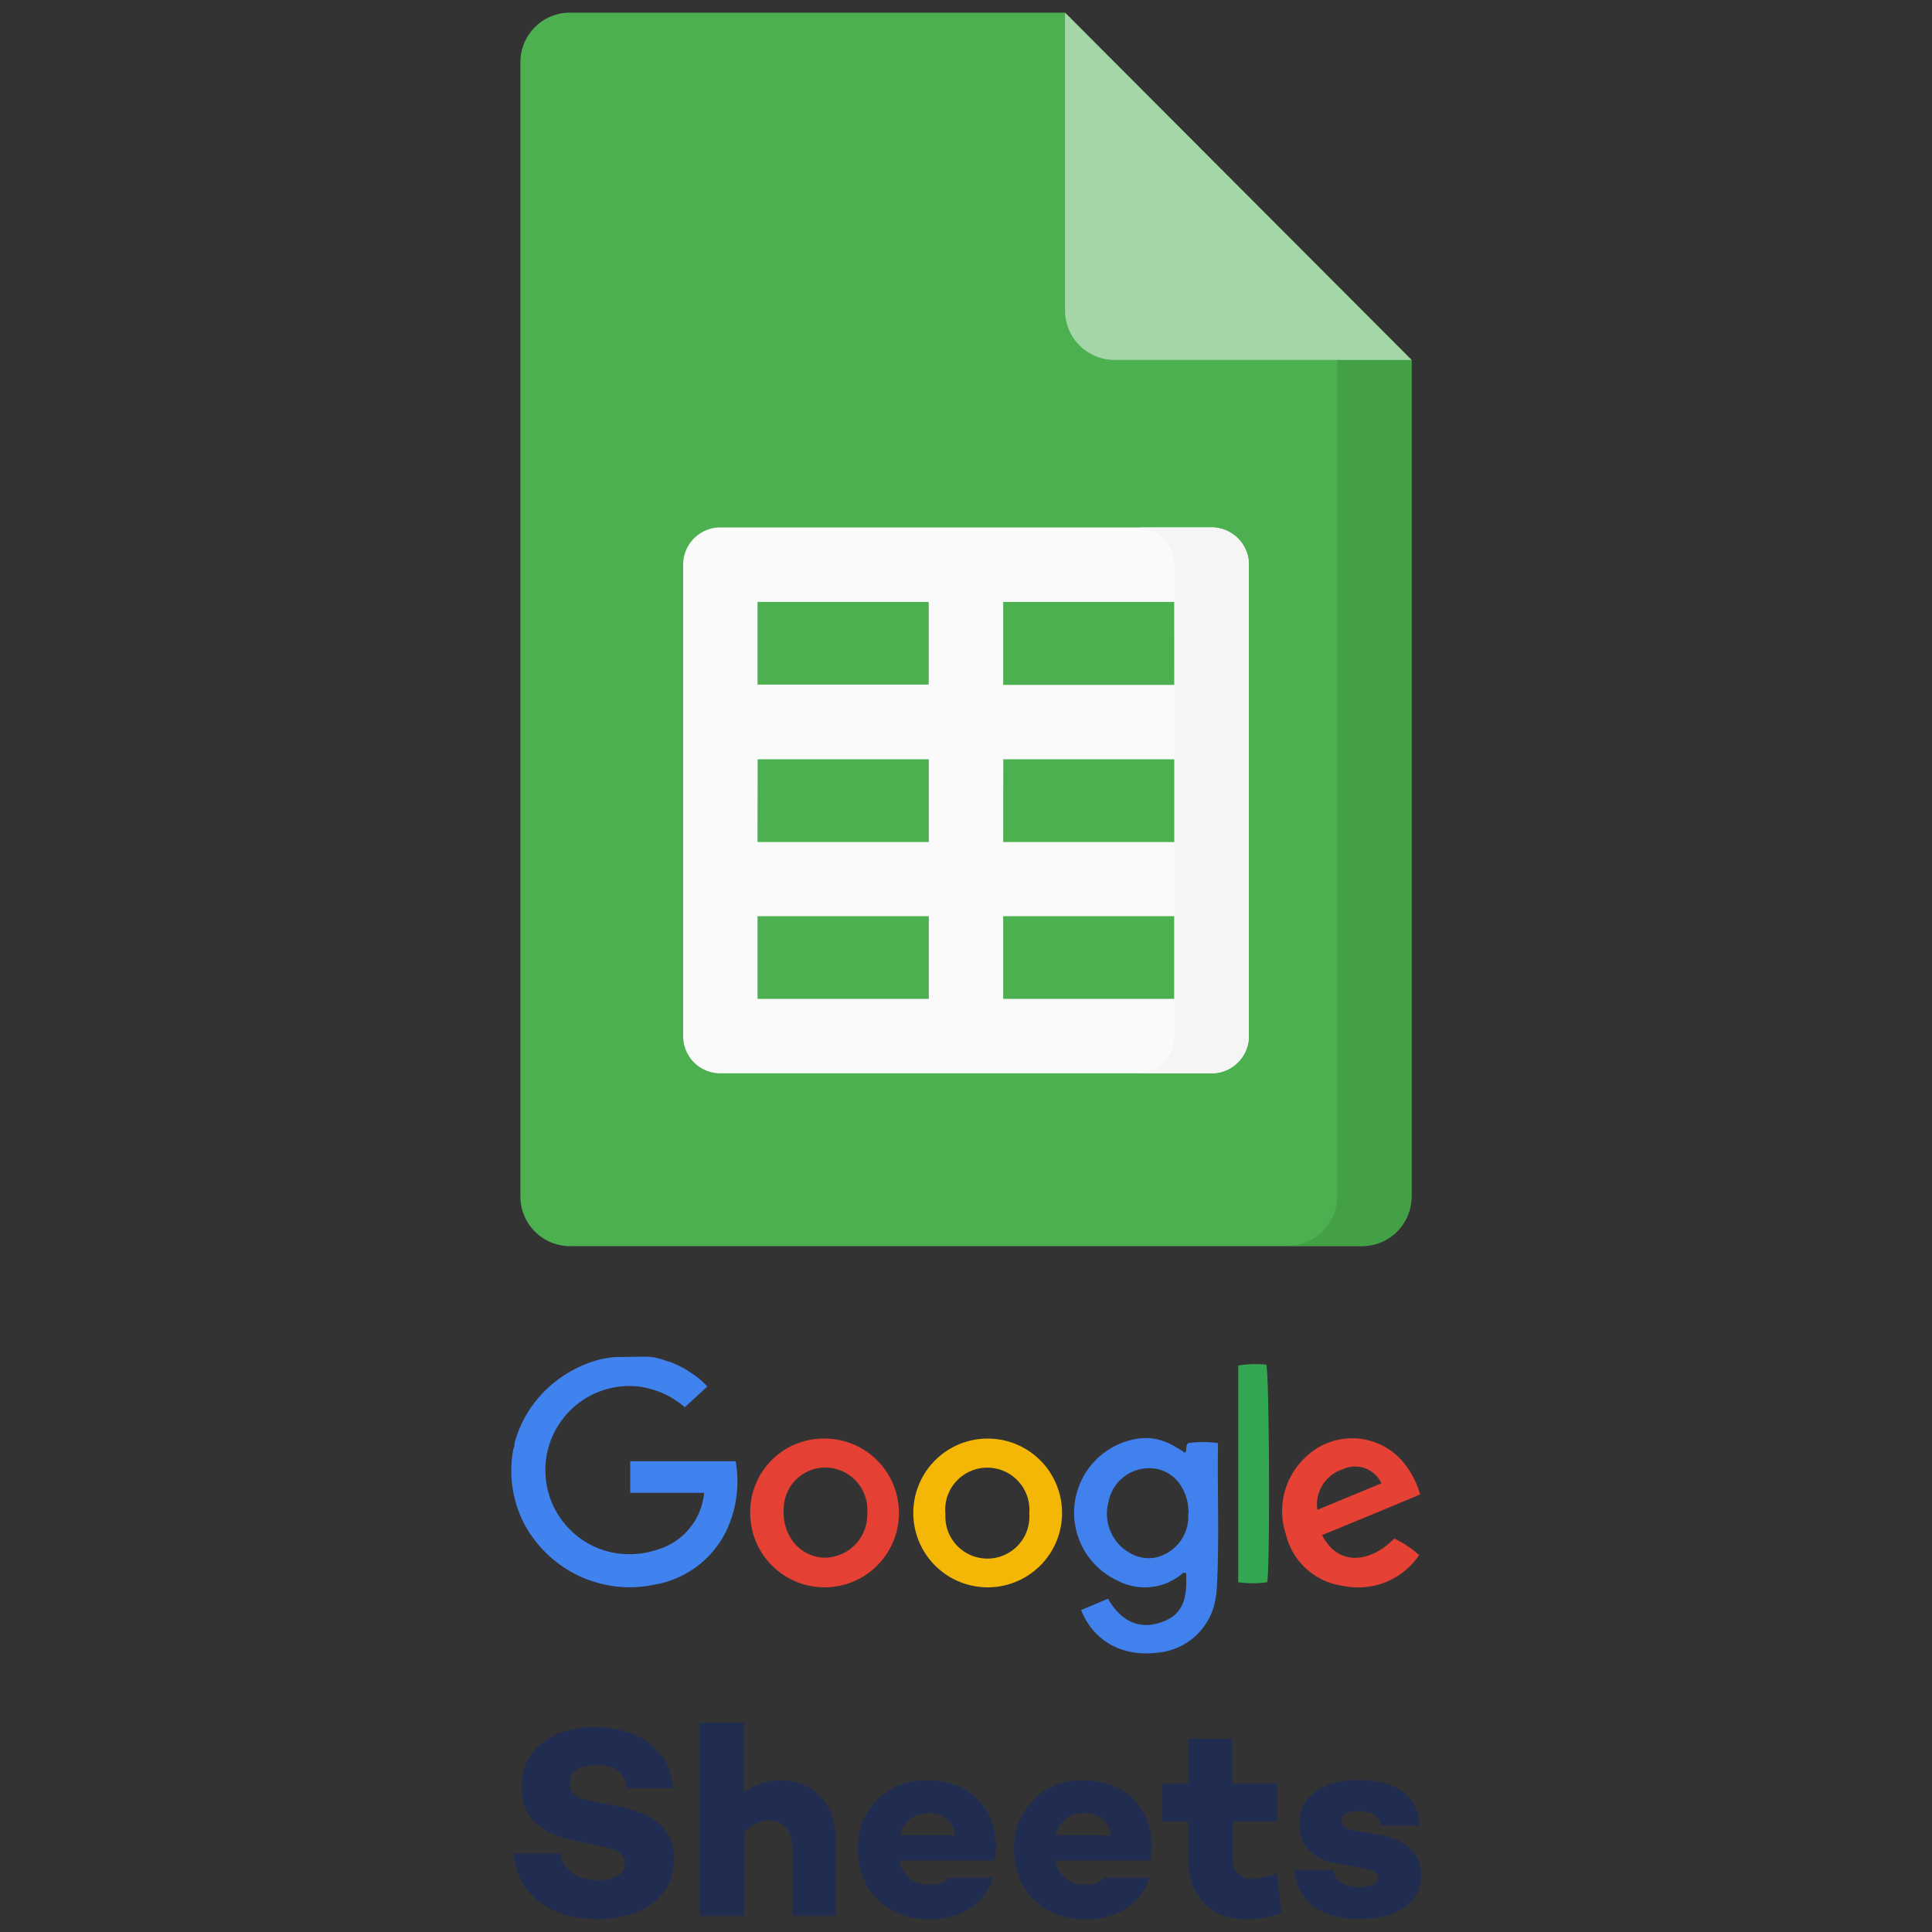 <svg id="Layer_1" data-name="Layer 1" xmlns="http://www.w3.org/2000/svg" width="200" height="200" viewBox="0 0 200 200"><rect x="0" y="0" width="200" height="200" fill="#333333" stroke="none"/><defs><style>.cls-1{fill:#202d51;}.cls-2{fill:#4caf50;}.cls-3{fill:#43a047;}.cls-4{fill:#a5d6a7;}.cls-5{fill:#fafafa;}.cls-6{fill:#f5f5f5;}.cls-7{fill:#4082ee;}.cls-8{fill:#4081ee;}.cls-9{fill:#f5b705;}.cls-10{fill:#e44134;}.cls-11{fill:#e54134;}.cls-12{fill:#34a752;}</style></defs><path class="cls-1" d="M69.7,185.12H64.91c-.25-1.44-1.12-2.42-3.15-2.42-1.69,0-2.79.65-2.79,1.88s.79,1.58,2.31,1.89L64,187c3.52.74,5.78,2.17,5.78,5.47,0,3.83-3.16,6.19-7.94,6.19-4.31,0-8.2-2.05-8.65-6.78h4.79c.31,1.69,1.74,2.76,4,2.76,1.69,0,2.7-.65,2.7-1.72,0-.68-.37-1.38-2-1.69l-3.15-.68c-3.78-.81-5.55-2.53-5.55-5.57,0-3.83,3.1-6.2,7.6-6.2C64.6,178.81,69.22,180,69.7,185.12Z"/><path class="cls-1" d="M86.53,190.53v7.8H82v-7.07c0-1.94-1-2.82-2.5-2.82a3.45,3.45,0,0,0-2.48,1.3v8.59H72.4v-20H77v7.24a6,6,0,0,1,3.74-1.27C84.17,184.3,86.53,186.64,86.53,190.53Z"/><path class="cls-1" d="M103,192.58H93.12a2.94,2.94,0,0,0,3.09,2.51,2.39,2.39,0,0,0,2-.73h4.62c-.82,2.67-3.35,4.33-6.56,4.33-4.48,0-7.46-3-7.46-7.21A6.87,6.87,0,0,1,96,184.3C100.78,184.3,103.68,187.74,103,192.58ZM93.17,190h5.69a2.51,2.51,0,0,0-2.79-2.28A2.8,2.8,0,0,0,93.17,190Z"/><path class="cls-1" d="M119.13,192.58h-9.88a2.94,2.94,0,0,0,3.09,2.51,2.39,2.39,0,0,0,2-.73H119c-.82,2.67-3.35,4.33-6.56,4.33-4.48,0-7.46-3-7.46-7.21a6.87,6.87,0,0,1,7.12-7.18C116.91,184.3,119.81,187.74,119.13,192.58ZM109.3,190H115a2.51,2.51,0,0,0-2.79-2.28A2.8,2.8,0,0,0,109.3,190Z"/><path class="cls-1" d="M132.67,198a9.73,9.73,0,0,1-3.66.67c-3.72,0-6-2.42-6-6.11v-4h-2.68v-3.91H123V180h4.56v4.65h4.65v3.91H127.6v3.86a1.88,1.88,0,0,0,2.14,2.06,6.54,6.54,0,0,0,2.42-.57Z"/><path class="cls-1" d="M140.69,195.34c1.21,0,2-.34,2-.93s-.53-.81-1.43-1l-2.76-.47c-2.34-.4-4-1.72-4-4.11,0-2.88,2.45-4.57,6.08-4.57,3.24,0,6.17,1.1,6.37,4.71h-4c-.08-1-1.07-1.47-2.34-1.47s-1.72.42-1.72.93.34.9,1.44,1.1l2.54.42c2.53.48,4.25,1.72,4.25,4.14,0,3.15-2.82,4.56-6.39,4.56s-6.43-1.43-6.74-5.07l4.06,0C138.19,194.84,139.26,195.34,140.69,195.34Z"/><path class="cls-2" d="M146.12,37.26v86.56A5.13,5.13,0,0,1,141,129H59a5.14,5.14,0,0,1-5.13-5.14V6.44A5.13,5.13,0,0,1,59,1.31h51.25Z"/><path class="cls-3" d="M138.43,29.56v94.26a5.13,5.13,0,0,1-5.12,5.14H141a5.13,5.13,0,0,0,5.12-5.14V37.26Z"/><path class="cls-4" d="M146.12,37.26H115.37a5.13,5.13,0,0,1-5.12-5.13V1.31Z"/><path class="cls-5" d="M125.43,54.6H74.57a3.85,3.85,0,0,0-3.85,3.85v48.81a3.85,3.85,0,0,0,3.85,3.85h50.86a3.86,3.86,0,0,0,3.85-3.85V58.45a3.86,3.86,0,0,0-3.85-3.85Zm-47,24H96.15v8.57H78.42Zm25.43,0h17.72v8.57H103.85Zm17.72-7.7H103.85V62.31h17.72ZM96.14,62.31v8.56H78.42V62.31ZM78.42,94.84H96.15v8.56H78.42Zm25.43,8.56V94.84h17.72v8.56Z"/><path class="cls-6" d="M125.43,54.6h-7.71a3.85,3.85,0,0,1,3.85,3.85v48.81a3.85,3.85,0,0,1-3.85,3.85h7.71a3.86,3.86,0,0,0,3.85-3.85V58.45a3.86,3.86,0,0,0-3.85-3.85Z"/><path class="cls-7" d="M63.94,140.48h0a6.1,6.1,0,0,0-1.27.14l-.49.09h0a12.48,12.48,0,0,0-7,4.7,11.84,11.84,0,0,0-1.92,4c0,.15,0,.42-.11.54s0,0,0,0a12.24,12.24,0,0,0-.22,2.28,12,12,0,0,0,1.41,5.66c.06.09.11.19.17.29a12.48,12.48,0,0,0,6.4,5.37l.28.09a12.13,12.13,0,0,0,6.45.42,10.16,10.16,0,0,0,7.49-5.46,12.41,12.41,0,0,0,.76-2,12.1,12.1,0,0,0,.27-5.33,0,0,0,0,0,0,0H65.24a0,0,0,0,0,0,0v3.27a0,0,0,0,0,0,0h7.65a0,0,0,0,1,0,0,6.76,6.76,0,0,1-4.76,5.85,9,9,0,0,1-4.82.31,8.71,8.71,0,0,1,2.58-17.19,9,9,0,0,1,5,2.17s0,0,0,0l2.33-2.15-.19-.21h0a8.59,8.59,0,0,0-1.44-1.17,10.81,10.81,0,0,0-2.34-1.21l-.1,0a9.15,9.15,0,0,0-1.19-.37h0a5.19,5.19,0,0,0-1-.13Z"/><path class="cls-8" d="M111.92,166.67l2.78-1.17c1.35,2.34,3.32,3.38,5.92,2.28,2.15-.92,2.24-2.93,2.17-4.9a.29.29,0,0,0-.38,0,6,6,0,0,1-6.65.78,7.75,7.75,0,0,1,1.09-14.53c2.08-.58,3.67-.23,5.8,1.26.3-.24,0-.67.35-1a11.12,11.12,0,0,1,3.09,0c-.09,5.1.16,10.16-.14,15.23a5,5,0,0,1-.1.76,6.65,6.65,0,0,1-6,5.7C116.19,171.55,113.19,169.89,111.92,166.67Zm11.12-10c0-2.41-1.39-4.3-3.43-4.63a4.27,4.27,0,0,0-4.85,3.41,4.66,4.66,0,0,0,3,5.67,3.82,3.82,0,0,0,1.78.13A4.34,4.34,0,0,0,123,156.65Z"/><path class="cls-9" d="M102.2,164.32a7.7,7.7,0,1,1,.09-15.4,7.7,7.7,0,1,1-.09,15.4Zm4.35-7.67a4.36,4.36,0,1,0-8.68.11,4.35,4.35,0,1,0,8.68-.11Z"/><path class="cls-10" d="M85.41,148.92a7.7,7.7,0,1,1-7.75,7.76A7.61,7.61,0,0,1,85.41,148.92Zm4.37,7.7A4.39,4.39,0,0,0,86.26,152a4.3,4.3,0,0,0-5.11,3.85c-.31,2.88,1.43,5.2,4.06,5.4A4.46,4.46,0,0,0,89.78,156.62Z"/><path class="cls-11" d="M136.87,158.91c1.48,3,4.67,3.15,7.47.36a10.75,10.75,0,0,1,2.57,1.71,7.6,7.6,0,0,1-7.81,3.2,7.06,7.06,0,0,1-6-5.39,7.62,7.62,0,0,1,2.05-7.94,6.91,6.91,0,0,1,10.49,1,8.93,8.93,0,0,1,1.37,2.86l-5.11,2.13Zm6.13-5.36a3,3,0,0,0-4-1.45,3.84,3.84,0,0,0-2.63,4.2Z"/><path class="cls-12" d="M131.18,163.79a10.24,10.24,0,0,1-3,0V141.36a10.86,10.86,0,0,1,2.9-.09C131.41,142.21,131.48,162.35,131.18,163.79Z"/></svg>